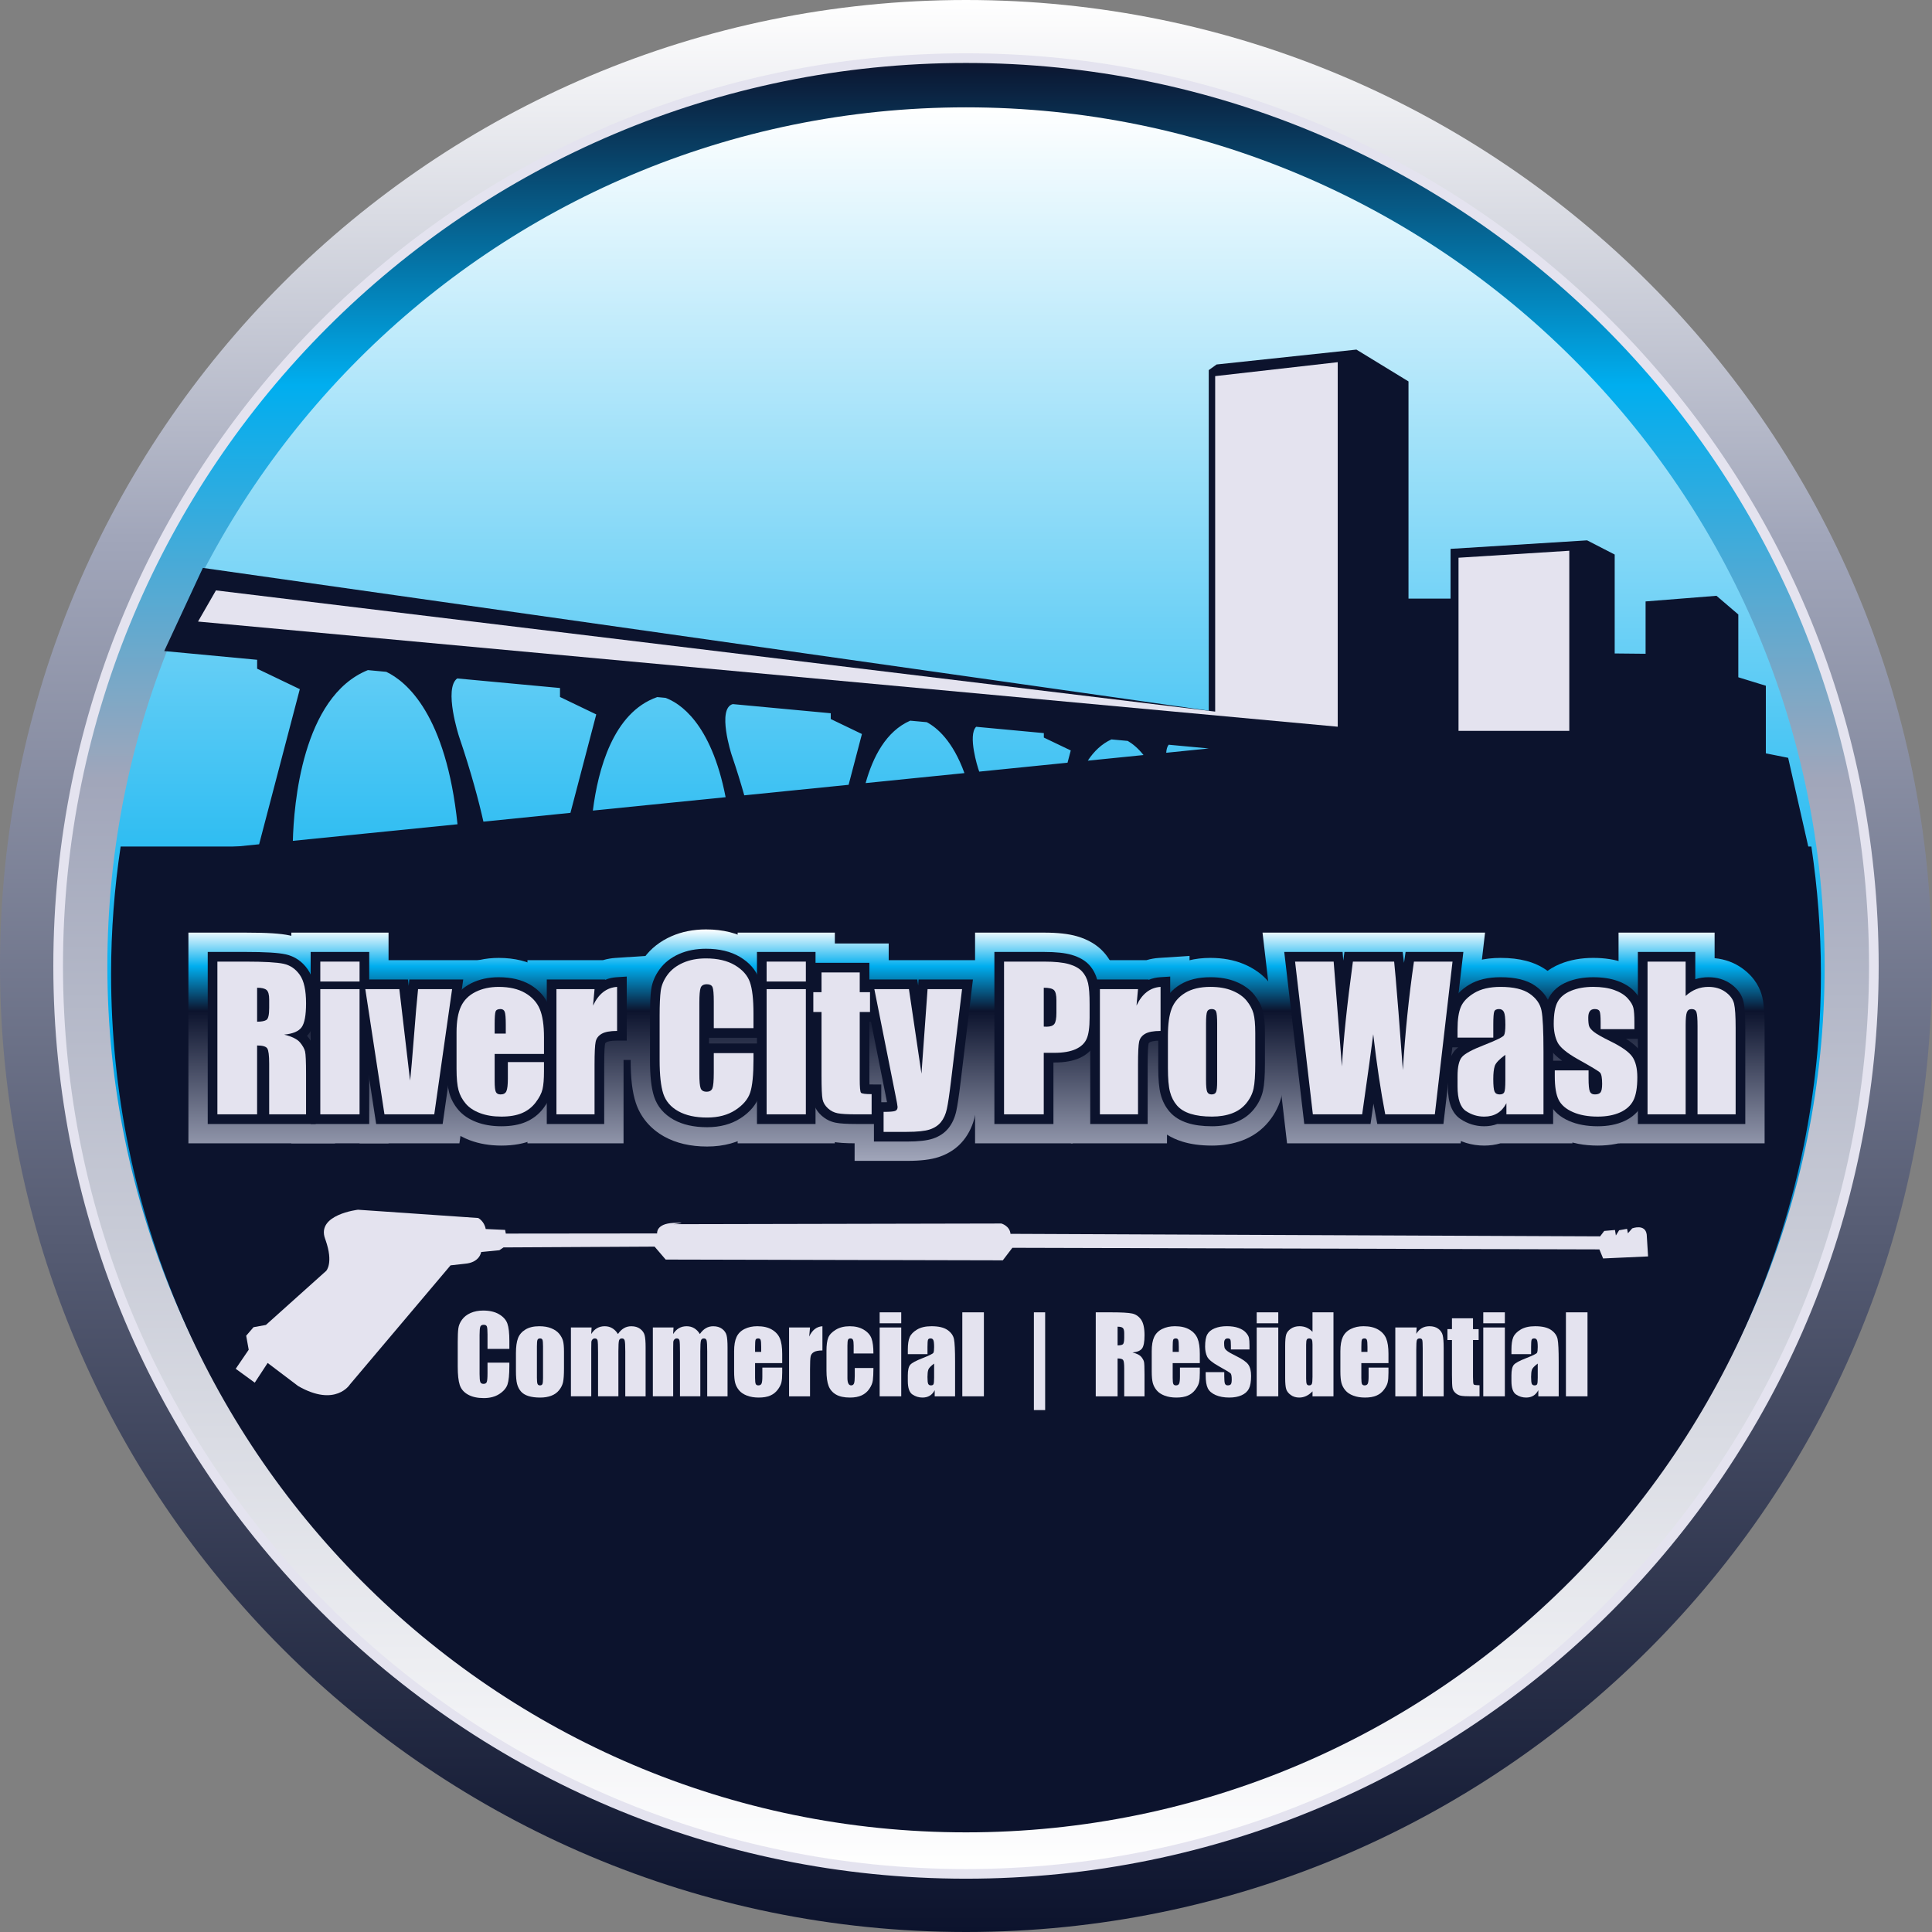 <?xml version="1.0" encoding="utf-8"?>
<!-- Generator: Adobe Illustrator 16.0.0, SVG Export Plug-In . SVG Version: 6.00 Build 0)  -->
<!DOCTYPE svg PUBLIC "-//W3C//DTD SVG 1.1//EN" "http://www.w3.org/Graphics/SVG/1.1/DTD/svg11.dtd">
<svg version="1.1" xmlns="http://www.w3.org/2000/svg" xmlns:xlink="http://www.w3.org/1999/xlink" x="0px" y="0px" width="200px"
	 height="200px" viewBox="0 0 200 200" enable-background="new 0 0 200 200" xml:space="preserve">
<rect x="0" y="0" width="200" height="200" fill="#808080" stroke="none"/>
<g id="background" display="none">
	<rect display="inline" fill="#0C132D" width="200" height="200"/>
</g>
<g id="Layer_1">
	<g>
		<linearGradient id="SVGID_1_" gradientUnits="userSpaceOnUse" x1="99.999" y1="0" x2="99.999" y2="200">
			<stop  offset="0" style="stop-color:#FFFFFF"/>
			<stop  offset="0.278" style="stop-color:#A1A6BA"/>
			<stop  offset="1" style="stop-color:#0C132D"/>
		</linearGradient>
		<path fill="url(#SVGID_1_)" d="M100,0C44.768,0,0,44.77,0,100c0,55.23,44.768,100,100,100c55.232,0,100-44.77,100-100
			C200,44.77,155.232,0,100,0z"/>
		<linearGradient id="SVGID_2_" gradientUnits="userSpaceOnUse" x1="100.001" y1="193.982" x2="100.001" y2="6.018">
			<stop  offset="0" style="stop-color:#FFFFFF"/>
			<stop  offset="0.602" style="stop-color:#A1A6BA"/>
			<stop  offset="0.82" style="stop-color:#00AEEF"/>
			<stop  offset="1" style="stop-color:#0C132D"/>
		</linearGradient>
		<path fill="url(#SVGID_2_)" stroke="#E4E3EF" stroke-miterlimit="10" d="M193.98,100c0,51.908-42.068,93.982-93.98,93.982
			c-51.911,0-93.98-42.074-93.98-93.982c0-51.909,42.07-93.982,93.98-93.982C151.912,6.018,193.98,48.091,193.98,100z"/>
		<linearGradient id="SVGID_3_" gradientUnits="userSpaceOnUse" x1="100" y1="11.112" x2="100" y2="188.888">
			<stop  offset="0" style="stop-color:#FFFFFF"/>
			<stop  offset="0.528" style="stop-color:#00AEEF"/>
			<stop  offset="1" style="stop-color:#262262"/>
		</linearGradient>
		<path fill="url(#SVGID_3_)" d="M188.887,100c0,49.088-39.805,88.887-88.887,88.887c-49.091,0-88.886-39.799-88.886-88.887
			c0-49.093,39.795-88.888,88.886-88.888C149.082,11.112,188.887,50.907,188.887,100z"/>
		<path fill="#262262" d="M90.805,60.281"/>
		<path fill="#0C132D" d="M12.488,87.632c-0.643,4.296-0.988,8.688-0.988,13.165c0,49.09,39.625,88.888,88.5,88.888
			c48.87,0,88.5-39.798,88.5-88.888c0-4.477-0.349-8.869-0.987-13.165H12.488z"/>
		<g>
			<g>
				<linearGradient id="SVGID_4_" gradientUnits="userSpaceOnUse" x1="101.088" y1="96.213" x2="101.088" y2="120.172">
					<stop  offset="0" style="stop-color:#FFFFFF"/>
					<stop  offset="0.159" style="stop-color:#00AEEF"/>
					<stop  offset="0.352" style="stop-color:#0C132D"/>
					<stop  offset="1" style="stop-color:#A1A6BA"/>
				</linearGradient>
				<path fill="url(#SVGID_4_)" d="M19.504,118.355V96.545h5.91c2.237,0,3.649,0.09,4.58,0.293c1.421,0.311,2.628,1.124,3.493,2.352
					c0.805,1.146,1.196,2.673,1.196,4.671c0,1.409-0.166,2.482-0.526,3.341c0.15,0.309,0.263,0.621,0.34,0.94
					c0.118,0.489,0.186,1.144,0.186,3.043v7.17H19.504z"/>
				<linearGradient id="SVGID_5_" gradientUnits="userSpaceOnUse" x1="101.088" y1="96.213" x2="101.088" y2="120.172">
					<stop  offset="0" style="stop-color:#FFFFFF"/>
					<stop  offset="0.159" style="stop-color:#00AEEF"/>
					<stop  offset="0.352" style="stop-color:#0C132D"/>
					<stop  offset="1" style="stop-color:#A1A6BA"/>
				</linearGradient>
				<rect x="30.159" y="96.545" fill="url(#SVGID_5_)" width="10.063" height="21.811"/>
				<linearGradient id="SVGID_6_" gradientUnits="userSpaceOnUse" x1="101.088" y1="96.213" x2="101.088" y2="120.172">
					<stop  offset="0" style="stop-color:#FFFFFF"/>
					<stop  offset="0.159" style="stop-color:#00AEEF"/>
					<stop  offset="0.352" style="stop-color:#0C132D"/>
					<stop  offset="1" style="stop-color:#A1A6BA"/>
				</linearGradient>
				<polygon fill="url(#SVGID_6_)" points="37.223,118.355 34.323,99.396 50.259,99.396 47.559,118.355 				"/>
				<linearGradient id="SVGID_7_" gradientUnits="userSpaceOnUse" x1="101.088" y1="96.213" x2="101.088" y2="120.172">
					<stop  offset="0" style="stop-color:#FFFFFF"/>
					<stop  offset="0.159" style="stop-color:#00AEEF"/>
					<stop  offset="0.352" style="stop-color:#0C132D"/>
					<stop  offset="1" style="stop-color:#A1A6BA"/>
				</linearGradient>
				<path fill="url(#SVGID_7_)" d="M51.899,118.59c-1.194,0-2.294-0.187-3.269-0.556c-1.117-0.422-2.032-1.048-2.719-1.86
					c-0.639-0.756-1.09-1.609-1.342-2.539c-0.211-0.779-0.31-1.729-0.31-2.986v-3.779c0-1.593,0.243-2.886,0.742-3.952
					c0.589-1.26,1.585-2.268,2.879-2.916c1.112-0.557,2.373-0.839,3.745-0.839c1.64,0,3.07,0.35,4.251,1.039
					c1.292,0.754,2.224,1.798,2.77,3.103c0.409,0.979,0.626,2.174,0.662,3.642h0.005v5.16h-0.041c-0.037,0.504-0.1,0.942-0.19,1.326
					c-0.198,0.843-0.615,1.687-1.24,2.509c-0.687,0.903-1.568,1.59-2.618,2.04C54.268,118.391,53.181,118.59,51.899,118.59z"/>
				<linearGradient id="SVGID_8_" gradientUnits="userSpaceOnUse" x1="101.088" y1="96.213" x2="101.088" y2="120.172">
					<stop  offset="0" style="stop-color:#FFFFFF"/>
					<stop  offset="0.159" style="stop-color:#00AEEF"/>
					<stop  offset="0.352" style="stop-color:#0C132D"/>
					<stop  offset="1" style="stop-color:#A1A6BA"/>
				</linearGradient>
				<path fill="url(#SVGID_8_)" d="M54.602,118.355V99.396h7.817c0.475-0.142,0.91-0.204,1.263-0.228l3.199-0.213v10.767H64.55
					c-0.001,0.154-0.002,8.633-0.002,8.633H54.602z"/>
				<linearGradient id="SVGID_9_" gradientUnits="userSpaceOnUse" x1="101.088" y1="96.213" x2="101.088" y2="120.172">
					<stop  offset="0" style="stop-color:#FFFFFF"/>
					<stop  offset="0.159" style="stop-color:#00AEEF"/>
					<stop  offset="0.352" style="stop-color:#0C132D"/>
					<stop  offset="1" style="stop-color:#A1A6BA"/>
				</linearGradient>
				<path fill="url(#SVGID_9_)" d="M73.198,118.688c-1.718,0-3.212-0.349-4.442-1.035c-1.435-0.802-2.451-2.01-2.939-3.493
					c-0.362-1.101-0.531-2.505-0.531-4.419v-4.619c0-1.288,0.047-2.26,0.145-2.972c0.146-1.066,0.568-2.081,1.252-3.013
					c0.7-0.954,1.649-1.699,2.82-2.215c1.066-0.47,2.27-0.709,3.578-0.709c1.752,0,3.276,0.378,4.53,1.123
					c1.404,0.834,2.362,1.955,2.849,3.329c0.371,1.047,0.543,2.401,0.543,4.263v4.706c0,2.01-0.16,3.421-0.504,4.44
					c-0.452,1.337-1.373,2.464-2.738,3.354C76.476,118.265,74.941,118.688,73.198,118.688z"/>
				<linearGradient id="SVGID_10_" gradientUnits="userSpaceOnUse" x1="101.088" y1="96.213" x2="101.088" y2="120.172">
					<stop  offset="0" style="stop-color:#FFFFFF"/>
					<stop  offset="0.159" style="stop-color:#00AEEF"/>
					<stop  offset="0.352" style="stop-color:#0C132D"/>
					<stop  offset="1" style="stop-color:#A1A6BA"/>
				</linearGradient>
				<rect x="76.36" y="96.545" fill="url(#SVGID_10_)" width="10.063" height="21.811"/>
				<linearGradient id="SVGID_11_" gradientUnits="userSpaceOnUse" x1="101.088" y1="96.213" x2="101.088" y2="120.172">
					<stop  offset="0" style="stop-color:#FFFFFF"/>
					<stop  offset="0.159" style="stop-color:#00AEEF"/>
					<stop  offset="0.352" style="stop-color:#0C132D"/>
					<stop  offset="1" style="stop-color:#A1A6BA"/>
				</linearGradient>
				<path fill="url(#SVGID_11_)" d="M88.637,118.355c-1.135,0-1.906-0.052-2.5-0.168c-0.937-0.184-1.77-0.606-2.475-1.258
					c-0.751-0.693-1.252-1.567-1.45-2.527c-0.088-0.426-0.169-1.092-0.169-3.061v-3.582h-0.85v-8.051h0.85v-2.041h9.955v2.041h1.064
					v8.051h-1.064v2.506h1.23v8.09H88.637z"/>
				<linearGradient id="SVGID_12_" gradientUnits="userSpaceOnUse" x1="101.088" y1="96.213" x2="101.088" y2="120.172">
					<stop  offset="0" style="stop-color:#FFFFFF"/>
					<stop  offset="0.159" style="stop-color:#00AEEF"/>
					<stop  offset="0.352" style="stop-color:#0C132D"/>
					<stop  offset="1" style="stop-color:#A1A6BA"/>
				</linearGradient>
				<path fill="url(#SVGID_12_)" d="M88.469,120.172v-8.07h0.918l-2.532-12.705h16.119l-1.531,12.733
					c-0.195,1.621-0.354,2.68-0.5,3.333c-0.22,0.984-0.617,1.844-1.181,2.552c-0.646,0.813-1.509,1.402-2.565,1.754
					c-0.825,0.275-1.885,0.403-3.336,0.403H88.469z"/>
				<linearGradient id="SVGID_13_" gradientUnits="userSpaceOnUse" x1="101.088" y1="96.213" x2="101.088" y2="120.172">
					<stop  offset="0" style="stop-color:#FFFFFF"/>
					<stop  offset="0.159" style="stop-color:#00AEEF"/>
					<stop  offset="0.352" style="stop-color:#0C132D"/>
					<stop  offset="1" style="stop-color:#A1A6BA"/>
				</linearGradient>
				<path fill="url(#SVGID_13_)" d="M100.939,118.355V96.545h7.141c1.418,0,2.537,0.125,3.423,0.383
					c1.139,0.333,2.058,0.878,2.735,1.621c0.654,0.718,1.1,1.58,1.323,2.562c0.161,0.704,0.235,1.612,0.235,2.858v1.377
					c0,1.476-0.184,2.57-0.579,3.443c-0.515,1.137-1.435,2.025-2.663,2.57c-0.462,0.205-0.961,0.358-1.504,0.463v6.533H100.939z"/>
				<linearGradient id="SVGID_14_" gradientUnits="userSpaceOnUse" x1="101.088" y1="96.213" x2="101.088" y2="120.172">
					<stop  offset="0" style="stop-color:#FFFFFF"/>
					<stop  offset="0.159" style="stop-color:#00AEEF"/>
					<stop  offset="0.352" style="stop-color:#0C132D"/>
					<stop  offset="1" style="stop-color:#A1A6BA"/>
				</linearGradient>
				<path fill="url(#SVGID_14_)" d="M110.861,118.355V99.396h7.817c0.475-0.142,0.91-0.204,1.263-0.228l3.199-0.213v10.767h-2.331
					c-0.002,0.154-0.003,8.633-0.003,8.633H110.861z"/>
				<linearGradient id="SVGID_15_" gradientUnits="userSpaceOnUse" x1="101.088" y1="96.213" x2="101.088" y2="120.172">
					<stop  offset="0" style="stop-color:#FFFFFF"/>
					<stop  offset="0.159" style="stop-color:#00AEEF"/>
					<stop  offset="0.352" style="stop-color:#0C132D"/>
					<stop  offset="1" style="stop-color:#A1A6BA"/>
				</linearGradient>
				<path fill="url(#SVGID_15_)" d="M125.463,118.59c-1.194,0-2.217-0.141-3.125-0.429c-1.14-0.362-2.073-0.957-2.773-1.768
					c-0.636-0.736-1.09-1.614-1.35-2.609c-0.213-0.815-0.313-1.843-0.313-3.233v-3.32c0-1.593,0.193-2.868,0.591-3.9
					c0.497-1.29,1.414-2.369,2.651-3.118c1.149-0.697,2.546-1.05,4.152-1.05c1.278,0,2.433,0.21,3.431,0.625
					c1.092,0.454,1.98,1.093,2.642,1.902c0.607,0.744,1.034,1.548,1.272,2.392c0.207,0.732,0.304,1.644,0.304,2.866v3.174
					c0,1.41-0.077,2.426-0.243,3.195c-0.217,1.008-0.674,1.944-1.357,2.785c-0.727,0.891-1.653,1.55-2.757,1.962
					C127.649,118.413,126.599,118.59,125.463,118.59z"/>
				<linearGradient id="SVGID_16_" gradientUnits="userSpaceOnUse" x1="101.088" y1="96.213" x2="101.088" y2="120.172">
					<stop  offset="0" style="stop-color:#FFFFFF"/>
					<stop  offset="0.159" style="stop-color:#00AEEF"/>
					<stop  offset="0.352" style="stop-color:#0C132D"/>
					<stop  offset="1" style="stop-color:#A1A6BA"/>
				</linearGradient>
				<polygon fill="url(#SVGID_16_)" points="133.236,118.355 130.697,96.545 153.732,96.545 151.207,118.355 				"/>
				<linearGradient id="SVGID_17_" gradientUnits="userSpaceOnUse" x1="101.088" y1="96.213" x2="101.088" y2="120.172">
					<stop  offset="0" style="stop-color:#FFFFFF"/>
					<stop  offset="0.159" style="stop-color:#00AEEF"/>
					<stop  offset="0.352" style="stop-color:#0C132D"/>
					<stop  offset="1" style="stop-color:#A1A6BA"/>
				</linearGradient>
				<path fill="url(#SVGID_17_)" d="M153.646,118.59c-1.295,0-2.497-0.367-3.574-1.092c-1.453-0.978-2.189-2.671-2.189-5.033V111.4
					c0-0.346,0.016-0.674,0.047-0.984h-0.047v-3.869c0-1.424,0.191-2.567,0.586-3.494c0.483-1.136,1.362-2.091,2.611-2.839
					c1.164-0.698,2.597-1.051,4.256-1.051c1.979,0,3.527,0.407,4.731,1.246c1.314,0.917,2.16,2.166,2.449,3.615
					c0.122,0.614,0.263,1.719,0.263,4.829v9.504h-7.455C154.798,118.512,154.236,118.59,153.646,118.59z"/>
				<linearGradient id="SVGID_18_" gradientUnits="userSpaceOnUse" x1="101.088" y1="96.213" x2="101.088" y2="120.172">
					<stop  offset="0" style="stop-color:#FFFFFF"/>
					<stop  offset="0.159" style="stop-color:#00AEEF"/>
					<stop  offset="0.352" style="stop-color:#0C132D"/>
					<stop  offset="1" style="stop-color:#A1A6BA"/>
				</linearGradient>
				<path fill="url(#SVGID_18_)" d="M165.395,118.59c-1.415,0-2.687-0.242-3.777-0.721c-1.371-0.602-2.363-1.502-2.95-2.678
					c-0.481-0.966-0.716-2.196-0.716-3.762v-3.625h0.091c-0.132-0.57-0.198-1.177-0.198-1.814c0-1.569,0.258-2.796,0.789-3.749
					c0.604-1.086,1.601-1.935,2.881-2.457c1.013-0.413,2.161-0.622,3.412-0.622c1.203,0,2.283,0.17,3.212,0.506
					c1.07,0.387,1.944,0.952,2.598,1.68c0.67,0.744,1.102,1.534,1.283,2.348c0.119,0.533,0.175,1.197,0.175,2.09v3.486
					c0.201,0.677,0.303,1.43,0.303,2.256c0,1.549-0.241,2.775-0.736,3.749c-0.581,1.14-1.552,2.043-2.809,2.612
					C167.921,118.354,166.725,118.59,165.395,118.59z"/>
				<linearGradient id="SVGID_19_" gradientUnits="userSpaceOnUse" x1="101.088" y1="96.213" x2="101.088" y2="120.172">
					<stop  offset="0" style="stop-color:#FFFFFF"/>
					<stop  offset="0.159" style="stop-color:#00AEEF"/>
					<stop  offset="0.352" style="stop-color:#0C132D"/>
					<stop  offset="1" style="stop-color:#A1A6BA"/>
				</linearGradient>
				<path fill="url(#SVGID_19_)" d="M167.551,118.355V96.545h9.945v2.646c1.075,0.1,2.043,0.458,2.886,1.068
					c1.352,0.98,1.86,2.152,2.05,2.962c0.166,0.709,0.24,1.695,0.24,3.198v11.936H167.551z"/>
			</g>
			<g>
				<path fill="#0C132D" d="M21.504,116.355V98.545h3.91c2.031,0,3.39,0.081,4.154,0.248c0.936,0.205,1.705,0.726,2.284,1.549
					c0.56,0.796,0.832,1.948,0.832,3.52c0,1.479-0.206,2.454-0.648,3.066c-0.076,0.104-0.161,0.203-0.253,0.294
					c0.016,0.019,0.032,0.036,0.047,0.055c0.382,0.463,0.619,0.899,0.724,1.336c0.064,0.267,0.13,0.782,0.13,2.573v5.17H21.504z"/>
				<rect x="32.159" y="98.545" fill="#0C132D" width="6.063" height="17.811"/>
				<polygon fill="#0C132D" points="38.94,116.355 36.652,101.396 42.23,101.396 42.308,102.059 42.375,101.396 47.954,101.396 
					45.823,116.355 				"/>
				<path fill="#0C132D" d="M51.899,116.59c-0.952,0-1.813-0.144-2.561-0.426c-0.796-0.301-1.435-0.732-1.899-1.281
					c-0.448-0.53-0.764-1.126-0.939-1.771c-0.161-0.597-0.24-1.402-0.24-2.464v-3.779c0-1.293,0.181-2.309,0.553-3.104
					c0.402-0.86,1.063-1.524,1.962-1.975c0.832-0.417,1.791-0.628,2.85-0.628c1.281,0,2.372,0.258,3.243,0.767
					c0.908,0.529,1.558,1.252,1.932,2.147c0.345,0.825,0.512,1.908,0.512,3.311v3.516c0,0.885-0.058,1.563-0.178,2.073
					c-0.133,0.566-0.431,1.156-0.885,1.755c-0.476,0.625-1.085,1.1-1.813,1.412C53.744,116.439,52.89,116.59,51.899,116.59z"/>
				<path fill="#0C132D" d="M56.602,116.355v-14.959h6.041l-0.003,0.042c0.414-0.175,0.819-0.25,1.175-0.274l1.066-0.07v6.629h-1
					c-0.757,0-1.027,0.122-1.092,0.159c-0.128,0.073-0.14,0.126-0.149,0.168c-0.028,0.125-0.093,0.588-0.093,2.188v6.117H56.602z"/>
				<path fill="#0C132D" d="M73.198,116.688c-1.372,0-2.539-0.263-3.466-0.781c-1.003-0.561-1.681-1.358-2.015-2.372
					c-0.29-0.881-0.431-2.122-0.431-3.794v-4.619c0-1.196,0.042-2.079,0.126-2.699c0.101-0.733,0.398-1.441,0.883-2.102
					c0.491-0.668,1.168-1.196,2.014-1.568c0.811-0.358,1.744-0.539,2.771-0.539c1.388,0,2.568,0.283,3.509,0.842
					c0.991,0.589,1.658,1.355,1.985,2.277c0.288,0.815,0.428,1.991,0.428,3.596v2.502h-5.605v0.588h5.605v1.616
					c0,1.762-0.13,3.005-0.399,3.801c-0.304,0.9-0.955,1.68-1.935,2.318C75.715,116.373,74.547,116.688,73.198,116.688z"/>
				<rect x="78.36" y="98.545" fill="#0C132D" width="6.063" height="17.811"/>
				<path fill="#0C132D" d="M88.637,116.355c-0.974,0-1.666-0.043-2.116-0.131c-0.568-0.111-1.073-0.368-1.502-0.765
					c-0.448-0.414-0.734-0.905-0.848-1.461c-0.06-0.289-0.128-0.853-0.128-2.657v-5.582h-0.85v-4.051h0.85v-2.041h5.955v2.041h1.064
					v4.051h-1.064v5.934c0,0.237,0.003,0.424,0.009,0.57c0.065,0.001,1.222,0.002,1.222,0.002v4.09H88.637z"/>
				<path fill="#0C132D" d="M90.469,118.172v-4.07h1c0.138,0,0.255-0.002,0.355-0.005c-0.032-0.165-2.531-12.7-2.531-12.7h5.663
					l0.091,0.615l0.044-0.615h5.627l-1.262,10.494c-0.184,1.532-0.336,2.559-0.465,3.136c-0.153,0.688-0.421,1.273-0.794,1.743
					c-0.401,0.504-0.95,0.875-1.632,1.102c-0.606,0.202-1.491,0.301-2.704,0.301H90.469z"/>
				<path fill="#0C132D" d="M102.939,116.355V98.545h5.141c1.226,0,2.162,0.099,2.863,0.304c0.779,0.228,1.391,0.58,1.817,1.048
					c0.419,0.459,0.705,1.018,0.851,1.658c0.125,0.547,0.186,1.336,0.186,2.414v1.377c0,1.165-0.131,2.022-0.401,2.619
					c-0.313,0.691-0.869,1.219-1.652,1.566c-0.692,0.308-1.539,0.457-2.589,0.457h-0.104v6.367H102.939z"/>
				<path fill="#0C132D" d="M112.861,116.355v-14.959h6.041l-0.004,0.042c0.415-0.174,0.819-0.25,1.176-0.274l1.066-0.07v6.629h-1
					c-0.757,0-1.027,0.122-1.093,0.159c-0.127,0.073-0.139,0.126-0.148,0.168c-0.027,0.125-0.093,0.588-0.093,2.188v6.117H112.861z"
					/>
				<path fill="#0C132D" d="M125.463,116.59c-0.973,0-1.82-0.112-2.52-0.335c-0.782-0.249-1.41-0.642-1.865-1.169
					c-0.435-0.502-0.747-1.11-0.929-1.807c-0.166-0.638-0.247-1.53-0.247-2.729v-3.32c0-1.342,0.149-2.383,0.457-3.182
					c0.342-0.886,0.954-1.602,1.821-2.127c0.832-0.504,1.881-0.76,3.116-0.76c1.014,0,1.91,0.159,2.664,0.472
					c0.784,0.326,1.41,0.771,1.86,1.321c0.431,0.529,0.732,1.09,0.896,1.67c0.154,0.543,0.229,1.303,0.229,2.322v3.174
					c0,1.248-0.064,2.155-0.198,2.774c-0.15,0.696-0.471,1.351-0.954,1.943c-0.497,0.61-1.139,1.064-1.905,1.351
					C127.176,116.455,126.359,116.59,125.463,116.59z"/>
				<path fill="#0C132D" d="M142.576,116.355l-0.156-0.811c-0.082-0.422-0.162-0.855-0.241-1.299
					c-0.057,0.402-0.301,2.109-0.301,2.109h-6.861l-2.073-17.811h6.042l0.07,0.902c0.002-0.012,0.122-0.902,0.122-0.902h6.028
					c0,0,0.125,1.026,0.136,1.132c0.013-0.092,0.164-1.132,0.164-1.132h5.981l-2.063,17.811H142.576z"/>
				<path fill="#0C132D" d="M153.646,116.59c-0.89,0-1.717-0.253-2.458-0.751c-0.879-0.592-1.306-1.695-1.306-3.374V111.4
					c0-1.247,0.224-2.086,0.704-2.639c0.102-0.116,0.225-0.231,0.372-0.346h-1.076v-1.869c0-1.149,0.14-2.036,0.427-2.711
					c0.314-0.739,0.919-1.381,1.798-1.907c0.85-0.509,1.937-0.767,3.229-0.767c1.557,0,2.731,0.29,3.589,0.888
					c0.894,0.622,1.441,1.417,1.63,2.363c0.151,0.758,0.225,2.21,0.225,4.438v7.504h-5.781
					C154.588,116.511,154.136,116.59,153.646,116.59z"/>
				<path fill="#0C132D" d="M165.395,116.59c-1.137,0-2.138-0.186-2.975-0.553c-0.931-0.408-1.591-0.993-1.963-1.739
					c-0.341-0.682-0.506-1.62-0.506-2.868v-1.625h1.761c-0.698-0.504-1.148-0.99-1.39-1.493c-0.317-0.663-0.479-1.444-0.479-2.321
					c0-1.22,0.176-2.128,0.536-2.776c0.387-0.693,1.021-1.225,1.889-1.577c0.772-0.315,1.666-0.475,2.657-0.475
					c0.971,0,1.822,0.13,2.532,0.387c0.757,0.273,1.358,0.656,1.79,1.136c0.443,0.493,0.711,0.966,0.818,1.446
					c0.086,0.382,0.127,0.923,0.127,1.654v1.752h-1.867c0.663,0.415,1.14,0.826,1.442,1.246c0.49,0.678,0.728,1.575,0.728,2.744
					c0,1.226-0.17,2.155-0.519,2.842c-0.378,0.741-1,1.312-1.852,1.697C167.357,116.414,166.438,116.59,165.395,116.59z"/>
				<path fill="#0C132D" d="M169.551,116.355V98.545h5.945v2.826c0.431-0.139,0.889-0.209,1.363-0.209
					c0.901,0,1.692,0.241,2.35,0.718c0.684,0.496,1.112,1.101,1.275,1.798c0.128,0.546,0.188,1.418,0.188,2.742v9.936H169.551z"/>
			</g>
			<g>
				<path fill="#E4E3EF" d="M22.504,99.545h2.91c1.94,0,3.253,0.075,3.94,0.225c0.687,0.15,1.247,0.532,1.68,1.147
					c0.433,0.615,0.649,1.597,0.649,2.944c0,1.23-0.153,2.058-0.459,2.48c-0.306,0.423-0.908,0.677-1.807,0.762
					c0.813,0.202,1.36,0.472,1.641,0.811c0.28,0.339,0.454,0.649,0.522,0.933s0.103,1.063,0.103,2.339v4.17h-3.818v-5.254
					c0-0.847-0.067-1.37-0.2-1.572c-0.134-0.202-0.483-0.303-1.05-0.303v7.129h-4.111V99.545z M26.616,102.25v3.516
					c0.462,0,0.786-0.063,0.972-0.19s0.278-0.539,0.278-1.235v-0.869c0-0.501-0.09-0.83-0.269-0.986
					C27.418,102.328,27.091,102.25,26.616,102.25z"/>
				<path fill="#E4E3EF" d="M37.221,99.545v2.061h-4.063v-2.061H37.221z M37.221,102.396v12.959h-4.063v-12.959H37.221z"/>
				<path fill="#E4E3EF" d="M46.801,102.396l-1.846,12.959h-5.156l-1.982-12.959h3.523l1.11,9.463
					c0.087-0.696,0.235-2.392,0.445-5.086c0.112-1.505,0.239-2.963,0.383-4.377H46.801z"/>
				<path fill="#E4E3EF" d="M56.313,109.105h-5.107v2.803c0,0.586,0.042,0.964,0.127,1.133c0.084,0.169,0.247,0.254,0.488,0.254
					c0.299,0,0.5-0.112,0.601-0.337c0.101-0.225,0.151-0.659,0.151-1.304v-1.709h3.74v0.957c0,0.801-0.051,1.416-0.151,1.846
					c-0.101,0.43-0.337,0.889-0.708,1.377s-0.842,0.854-1.411,1.099c-0.57,0.244-1.284,0.366-2.144,0.366
					c-0.833,0-1.569-0.12-2.207-0.361c-0.638-0.241-1.134-0.571-1.489-0.991s-0.601-0.882-0.737-1.387s-0.205-1.238-0.205-2.202
					v-3.779c0-1.133,0.153-2.026,0.459-2.681s0.807-1.155,1.504-1.504c0.696-0.349,1.497-0.522,2.402-0.522
					c1.106,0,2.02,0.21,2.739,0.63c0.719,0.42,1.224,0.977,1.514,1.67c0.29,0.693,0.435,1.668,0.435,2.925V109.105z M52.358,106.996
					v-0.947c0-0.671-0.036-1.104-0.107-1.299c-0.072-0.195-0.218-0.293-0.439-0.293c-0.273,0-0.443,0.083-0.508,0.249
					c-0.065,0.166-0.098,0.613-0.098,1.343v0.947H52.358z"/>
				<path fill="#E4E3EF" d="M61.547,102.396l-0.156,1.704c0.573-1.221,1.403-1.866,2.49-1.938v4.561
					c-0.723,0-1.253,0.098-1.592,0.293c-0.339,0.195-0.547,0.467-0.625,0.815s-0.117,1.15-0.117,2.407v5.117h-3.945v-12.959H61.547z
					"/>
				<path fill="#E4E3EF" d="M78.002,106.43h-4.111v-2.748c0-0.799-0.044-1.298-0.132-1.496c-0.088-0.197-0.282-0.297-0.581-0.297
					c-0.339,0-0.554,0.12-0.645,0.361c-0.091,0.241-0.137,0.762-0.137,1.563v7.344c0,0.769,0.045,1.27,0.137,1.504
					c0.091,0.234,0.296,0.352,0.615,0.352c0.306,0,0.506-0.117,0.601-0.353c0.094-0.234,0.142-0.786,0.142-1.654v-1.987h4.111v0.616
					c0,1.637-0.116,2.797-0.347,3.481c-0.231,0.685-0.742,1.284-1.533,1.8c-0.791,0.515-1.766,0.772-2.925,0.772
					c-1.205,0-2.197-0.218-2.979-0.654s-1.299-1.04-1.553-1.812s-0.381-1.932-0.381-3.481v-4.619c0-1.14,0.039-1.994,0.117-2.563
					s0.311-1.118,0.698-1.646s0.924-0.942,1.611-1.245c0.687-0.303,1.476-0.454,2.368-0.454c1.211,0,2.21,0.234,2.998,0.702
					c0.788,0.468,1.305,1.052,1.553,1.751c0.247,0.698,0.371,1.786,0.371,3.262V106.43z"/>
				<path fill="#E4E3EF" d="M83.422,99.545v2.061H79.36v-2.061H83.422z M83.422,102.396v12.959H79.36v-12.959H83.422z"/>
				<path fill="#E4E3EF" d="M88.999,100.668v2.041h1.064v2.051h-1.064v6.934c0,0.853,0.044,1.328,0.132,1.426
					s0.454,0.146,1.099,0.146v2.09h-1.592c-0.898,0-1.54-0.037-1.924-0.112s-0.723-0.247-1.016-0.518s-0.475-0.579-0.547-0.928
					s-0.107-1.167-0.107-2.456v-6.582h-0.85v-2.051h0.85v-2.041H88.999z"/>
				<path fill="#E4E3EF" d="M99.592,102.396l-1.127,9.375c-0.178,1.484-0.328,2.497-0.448,3.037s-0.321,0.986-0.601,1.338
					s-0.668,0.61-1.167,0.776s-1.294,0.249-2.388,0.249h-2.392v-2.07c0.613,0,1.007-0.031,1.184-0.093s0.264-0.2,0.264-0.415
					c0-0.104-0.082-0.557-0.245-1.357l-2.16-10.84h3.582l1.296,8.75l0.632-8.75H99.592z"/>
				<path fill="#E4E3EF" d="M103.939,99.545h4.141c1.119,0,1.98,0.088,2.584,0.264c0.602,0.176,1.055,0.43,1.357,0.762
					s0.508,0.734,0.615,1.206s0.16,1.203,0.16,2.192v1.377c0,1.009-0.104,1.745-0.313,2.207s-0.59,0.817-1.146,1.064
					s-1.285,0.371-2.184,0.371h-1.104v6.367h-4.111V99.545z M108.051,102.25v4.023c0.117,0.007,0.219,0.01,0.303,0.01
					c0.379,0,0.641-0.093,0.787-0.278s0.219-0.571,0.219-1.157v-1.299c0-0.54-0.084-0.892-0.254-1.055
					C108.938,102.331,108.586,102.25,108.051,102.25z"/>
				<path fill="#E4E3EF" d="M117.807,102.396l-0.156,1.704c0.573-1.221,1.403-1.866,2.49-1.938v4.561
					c-0.723,0-1.253,0.098-1.592,0.293s-0.547,0.467-0.625,0.815s-0.117,1.15-0.117,2.407v5.117h-3.945v-12.959H117.807z"/>
				<path fill="#E4E3EF" d="M129.945,106.947v3.174c0,1.165-0.059,2.02-0.176,2.563s-0.368,1.052-0.752,1.523
					c-0.385,0.472-0.878,0.82-1.479,1.045c-0.603,0.225-1.294,0.337-2.075,0.337c-0.872,0-1.611-0.096-2.217-0.288
					s-1.076-0.481-1.411-0.869s-0.574-0.856-0.718-1.406s-0.215-1.375-0.215-2.476v-3.32c0-1.204,0.13-2.146,0.391-2.822
					s0.729-1.221,1.406-1.631s1.543-0.615,2.598-0.615c0.886,0,1.646,0.132,2.28,0.396s1.124,0.607,1.47,1.03
					c0.345,0.423,0.581,0.859,0.708,1.309S129.945,106.029,129.945,106.947z M126,105.971c0-0.664-0.036-1.082-0.107-1.255
					s-0.225-0.259-0.459-0.259s-0.391,0.086-0.469,0.259s-0.117,0.591-0.117,1.255v5.85c0,0.612,0.039,1.011,0.117,1.196
					s0.231,0.278,0.459,0.278c0.234,0,0.389-0.085,0.464-0.254s0.112-0.534,0.112-1.094V105.971z"/>
				<path fill="#E4E3EF" d="M150.365,99.545l-1.831,15.811h-5.133c-0.47-2.429-0.885-5.192-1.244-8.291
					c-0.164,1.328-0.546,4.092-1.146,8.291h-5.104l-1.841-15.811h3.994l0.435,5.517l0.42,5.333c0.151-2.76,0.53-6.376,1.137-10.85
					h4.27c0.057,0.462,0.206,2.2,0.448,5.215l0.454,6.016c0.233-3.827,0.616-7.57,1.147-11.23H150.365z"/>
				<path fill="#E4E3EF" d="M154.584,107.416h-3.701v-0.869c0-1.003,0.115-1.775,0.347-2.319s0.695-1.023,1.392-1.44
					s1.602-0.625,2.715-0.625c1.334,0,2.34,0.236,3.018,0.708c0.677,0.472,1.084,1.052,1.221,1.738s0.205,2.102,0.205,4.243v6.504
					h-3.838v-1.154c-0.241,0.463-0.552,0.81-0.933,1.041s-0.835,0.348-1.362,0.348c-0.69,0-1.323-0.193-1.899-0.581
					s-0.864-1.235-0.864-2.544V111.4c0-0.97,0.153-1.631,0.459-1.982s1.064-0.762,2.275-1.23c1.296-0.508,1.989-0.85,2.08-1.025
					s0.137-0.534,0.137-1.074c0-0.677-0.051-1.118-0.151-1.323s-0.269-0.308-0.503-0.308c-0.267,0-0.433,0.086-0.498,0.259
					s-0.098,0.62-0.098,1.343V107.416z M155.834,109.193c-0.632,0.462-0.998,0.85-1.099,1.162s-0.151,0.762-0.151,1.348
					c0,0.671,0.044,1.104,0.132,1.299s0.262,0.293,0.522,0.293c0.247,0,0.408-0.076,0.483-0.229s0.112-0.555,0.112-1.206V109.193z"
					/>
				<path fill="#E4E3EF" d="M169.193,106.537h-3.496v-0.703c0-0.599-0.034-0.979-0.103-1.138s-0.239-0.239-0.513-0.239
					c-0.222,0-0.388,0.073-0.498,0.22s-0.166,0.366-0.166,0.659c0,0.397,0.027,0.688,0.083,0.874s0.222,0.389,0.498,0.61
					s0.845,0.544,1.704,0.967c1.146,0.56,1.897,1.087,2.256,1.582c0.357,0.495,0.537,1.214,0.537,2.158
					c0,1.055-0.137,1.851-0.41,2.388s-0.731,0.95-1.372,1.24c-0.642,0.29-1.414,0.435-2.319,0.435c-1.003,0-1.86-0.156-2.573-0.469
					s-1.203-0.735-1.47-1.27s-0.4-1.341-0.4-2.422v-0.625h3.496v0.82c0,0.696,0.044,1.149,0.132,1.357s0.262,0.313,0.522,0.313
					c0.28,0,0.476-0.07,0.586-0.21s0.166-0.435,0.166-0.884c0-0.618-0.071-1.006-0.215-1.162c-0.149-0.156-0.915-0.618-2.295-1.387
					c-1.159-0.651-1.865-1.242-2.119-1.772s-0.381-1.16-0.381-1.89c0-1.035,0.137-1.799,0.41-2.29s0.737-0.871,1.392-1.138
					s1.414-0.4,2.28-0.4c0.859,0,1.59,0.109,2.192,0.327c0.602,0.218,1.064,0.506,1.387,0.864s0.518,0.69,0.586,0.996
					s0.103,0.784,0.103,1.436V106.537z"/>
				<path fill="#E4E3EF" d="M174.496,99.545v3.557c0.339-0.313,0.705-0.548,1.099-0.704c0.394-0.157,0.815-0.235,1.265-0.235
					c0.689,0,1.277,0.176,1.763,0.527c0.484,0.352,0.781,0.757,0.889,1.216s0.161,1.297,0.161,2.515v8.936h-3.945v-9.121
					c0-0.755-0.037-1.24-0.112-1.455s-0.242-0.322-0.503-0.322c-0.241,0-0.403,0.11-0.488,0.332s-0.127,0.661-0.127,1.318v9.248
					h-3.945V99.545H174.496z"/>
			</g>
		</g>
		<path fill="#E4E3EF" d="M27.707,141.093l-1.334,2.04l-1.971-1.437l1.344-1.972l-0.261-1.452l0.761-0.882l1.28-0.233l6.238-5.595
			c0,0,0.781-0.794-0.061-3.189c-0.014-0.052-0.03-0.093-0.049-0.14c-0.921-2.503,3.404-3.003,3.404-3.003l12.445,0.856
			c0,0,0.627,0.316,0.777,1.141l2.012,0.092l0.068,0.381l15.666-0.016c0,0-0.148-1.004,1.689-1.089
			c1.833-0.089,0.023,0.133,0.023,0.133l33.92-0.071c0,0,0.868,0.232,0.948,1.069l61.036,0.261l0.428-0.56l1.112-0.099l0.093,0.569
			l0.335-0.542l0.823-0.146l0.087,0.46l0.446-0.509c0,0,1.348-0.51,1.501,0.638l0.141,2.266l-4.654,0.211l-0.385-0.938l-60.77-0.165
			l-0.989,1.297l-34.898-0.08l-1.149-1.339l-15.641,0.083l-0.425,0.289l-1.89,0.187c0,0-0.124,1.094-1.702,1.216l-1.466,0.164
			l-10.406,12.317c0,0-1.481,2.405-5.363,0.181L27.707,141.093z"/>
		<g>
			<path fill="#E4E3EF" d="M52.728,139.638h-2.261v-1.512c0-0.439-0.024-0.713-0.073-0.822s-0.155-0.163-0.319-0.163
				c-0.186,0-0.304,0.065-0.354,0.198s-0.075,0.419-0.075,0.859v4.039c0,0.423,0.025,0.698,0.075,0.827s0.163,0.193,0.338,0.193
				c0.168,0,0.278-0.064,0.33-0.193c0.052-0.13,0.078-0.433,0.078-0.91v-1.094h2.261v0.34c0,0.899-0.063,1.538-0.191,1.914
				c-0.127,0.377-0.408,0.707-0.843,0.99s-0.971,0.425-1.608,0.425c-0.663,0-1.208-0.12-1.638-0.36
				c-0.43-0.239-0.714-0.571-0.854-0.996c-0.14-0.424-0.209-1.063-0.209-1.914v-2.541c0-0.627,0.021-1.097,0.064-1.41
				s0.171-0.615,0.384-0.904c0.213-0.291,0.509-0.519,0.886-0.686c0.378-0.166,0.812-0.25,1.303-0.25
				c0.666,0,1.216,0.129,1.649,0.387s0.718,0.578,0.854,0.963c0.136,0.385,0.204,0.982,0.204,1.794V139.638z"/>
			<path fill="#E4E3EF" d="M58.384,139.922v1.746c0,0.641-0.032,1.111-0.097,1.41s-0.202,0.578-0.414,0.838
				s-0.482,0.451-0.814,0.574c-0.331,0.124-0.711,0.186-1.141,0.186c-0.48,0-0.886-0.053-1.219-0.158s-0.592-0.266-0.776-0.479
				c-0.184-0.213-0.316-0.471-0.395-0.773s-0.118-0.756-0.118-1.361v-1.826c0-0.662,0.072-1.18,0.215-1.553
				c0.143-0.372,0.401-0.671,0.773-0.896s0.849-0.338,1.429-0.338c0.487,0,0.905,0.072,1.254,0.217
				c0.349,0.146,0.619,0.334,0.809,0.566c0.19,0.233,0.319,0.473,0.389,0.721C58.349,139.041,58.384,139.418,58.384,139.922z
				 M56.214,139.385c0-0.365-0.02-0.595-0.059-0.689s-0.124-0.143-0.252-0.143s-0.215,0.048-0.258,0.143s-0.064,0.324-0.064,0.689
				v3.218c0,0.337,0.021,0.556,0.064,0.658c0.043,0.102,0.127,0.153,0.252,0.153c0.129,0,0.214-0.047,0.255-0.141
				c0.042-0.093,0.062-0.293,0.062-0.602V139.385z"/>
			<path fill="#E4E3EF" d="M61.241,137.42l-0.038,0.678c0.168-0.27,0.369-0.471,0.602-0.605s0.498-0.201,0.795-0.201
				c0.58,0,1.037,0.269,1.37,0.807c0.183-0.27,0.388-0.471,0.618-0.605c0.229-0.135,0.483-0.201,0.763-0.201
				c0.369,0,0.674,0.089,0.916,0.268c0.242,0.18,0.396,0.398,0.465,0.658c0.068,0.26,0.102,0.682,0.102,1.266v5.064h-2.105V139.9
				c0-0.608-0.021-0.985-0.062-1.13c-0.041-0.146-0.137-0.218-0.287-0.218c-0.154,0-0.253,0.071-0.298,0.215
				c-0.044,0.144-0.067,0.521-0.067,1.133v4.646h-2.105v-4.527c0-0.699-0.017-1.117-0.051-1.258
				c-0.034-0.139-0.128-0.209-0.282-0.209c-0.097,0-0.179,0.037-0.247,0.11s-0.105,0.163-0.113,0.269s-0.011,0.33-0.011,0.674v4.941
				h-2.105v-7.127H61.241z"/>
			<path fill="#E4E3EF" d="M69.722,137.42l-0.038,0.678c0.168-0.27,0.369-0.471,0.602-0.605s0.498-0.201,0.795-0.201
				c0.58,0,1.037,0.269,1.37,0.807c0.183-0.27,0.388-0.471,0.618-0.605c0.229-0.135,0.483-0.201,0.763-0.201
				c0.369,0,0.674,0.089,0.916,0.268c0.242,0.18,0.396,0.398,0.465,0.658c0.068,0.26,0.102,0.682,0.102,1.266v5.064h-2.105V139.9
				c0-0.608-0.021-0.985-0.062-1.13c-0.041-0.146-0.137-0.218-0.287-0.218c-0.154,0-0.253,0.071-0.298,0.215
				c-0.044,0.144-0.067,0.521-0.067,1.133v4.646h-2.105v-4.527c0-0.699-0.017-1.117-0.051-1.258
				c-0.034-0.139-0.128-0.209-0.282-0.209c-0.097,0-0.179,0.037-0.247,0.11s-0.105,0.163-0.113,0.269s-0.011,0.33-0.011,0.674v4.941
				h-2.105v-7.127H69.722z"/>
			<path fill="#E4E3EF" d="M80.974,141.109h-2.809v1.541c0,0.322,0.023,0.53,0.07,0.623c0.046,0.094,0.136,0.141,0.269,0.141
				c0.165,0,0.275-0.063,0.33-0.186c0.056-0.124,0.083-0.363,0.083-0.717v-0.94h2.057v0.526c0,0.44-0.028,0.779-0.083,1.016
				c-0.055,0.236-0.185,0.488-0.389,0.757s-0.463,0.47-0.776,0.604c-0.313,0.134-0.706,0.201-1.179,0.201
				c-0.458,0-0.863-0.066-1.214-0.199c-0.351-0.132-0.624-0.313-0.819-0.545c-0.195-0.23-0.33-0.485-0.405-0.763
				s-0.113-0.681-0.113-1.211v-2.079c0-0.623,0.084-1.114,0.252-1.474c0.168-0.36,0.444-0.636,0.827-0.827s0.824-0.287,1.321-0.287
				c0.609,0,1.111,0.115,1.506,0.346c0.396,0.231,0.673,0.537,0.833,0.919c0.16,0.381,0.239,0.917,0.239,1.608V141.109z
				 M78.799,139.949v-0.521c0-0.368-0.02-0.606-0.059-0.714s-0.12-0.161-0.242-0.161c-0.15,0-0.244,0.046-0.279,0.137
				c-0.036,0.092-0.054,0.338-0.054,0.738v0.521H78.799z"/>
			<path fill="#E4E3EF" d="M83.853,137.42l-0.086,0.937c0.315-0.671,0.771-1.026,1.37-1.065v2.508c-0.397,0-0.689,0.054-0.875,0.161
				s-0.301,0.257-0.344,0.448s-0.064,0.633-0.064,1.324v2.814h-2.17v-7.127H83.853z"/>
			<path fill="#E4E3EF" d="M90.416,140.11H88.37v-0.821c0-0.287-0.023-0.481-0.07-0.583c-0.046-0.103-0.132-0.153-0.258-0.153
				s-0.209,0.045-0.252,0.135c-0.043,0.089-0.064,0.289-0.064,0.602v3.361c0,0.255,0.032,0.445,0.097,0.572s0.159,0.191,0.285,0.191
				c0.147,0,0.246-0.066,0.298-0.199c0.052-0.133,0.078-0.383,0.078-0.752v-0.849h1.933c-0.003,0.569-0.023,0.996-0.062,1.281
				c-0.037,0.284-0.157,0.576-0.359,0.875s-0.467,0.524-0.792,0.677c-0.326,0.152-0.729,0.229-1.209,0.229
				c-0.612,0-1.098-0.104-1.456-0.314c-0.358-0.209-0.611-0.503-0.76-0.881c-0.148-0.378-0.223-0.914-0.223-1.608v-2.024
				c0-0.605,0.061-1.063,0.183-1.37s0.381-0.583,0.779-0.824c0.397-0.242,0.881-0.362,1.45-0.362c0.566,0,1.049,0.119,1.45,0.359
				c0.401,0.24,0.668,0.543,0.801,0.908S90.416,139.44,90.416,140.11z"/>
			<path fill="#E4E3EF" d="M93.296,135.852v1.133h-2.234v-1.133H93.296z M93.296,137.42v7.127h-2.234v-7.127H93.296z"/>
			<path fill="#E4E3EF" d="M96.013,140.18h-2.035v-0.478c0-0.552,0.063-0.977,0.19-1.275s0.383-0.563,0.766-0.792
				c0.383-0.229,0.881-0.344,1.493-0.344c0.734,0,1.287,0.129,1.659,0.389c0.373,0.26,0.597,0.578,0.672,0.956
				s0.112,1.156,0.112,2.334v3.577h-2.11v-0.635c-0.133,0.254-0.304,0.445-0.513,0.572c-0.21,0.128-0.46,0.191-0.75,0.191
				c-0.379,0-0.728-0.106-1.044-0.319c-0.317-0.213-0.476-0.68-0.476-1.399v-0.586c0-0.533,0.084-0.896,0.252-1.09
				c0.169-0.193,0.586-0.419,1.252-0.677c0.713-0.279,1.094-0.468,1.144-0.563c0.051-0.098,0.075-0.294,0.075-0.592
				c0-0.372-0.027-0.614-0.083-0.728c-0.056-0.112-0.147-0.169-0.276-0.169c-0.146,0-0.238,0.048-0.274,0.143
				c-0.035,0.095-0.054,0.341-0.054,0.738V140.18z M96.7,141.158c-0.347,0.254-0.548,0.467-0.604,0.639s-0.084,0.419-0.084,0.741
				c0,0.369,0.024,0.606,0.073,0.714c0.048,0.107,0.144,0.162,0.287,0.162c0.136,0,0.225-0.043,0.266-0.127s0.062-0.305,0.062-0.663
				V141.158z"/>
			<path fill="#E4E3EF" d="M101.852,135.852v8.695h-2.234v-8.695H101.852z"/>
			<path fill="#E4E3EF" d="M107.028,135.852h1.166v10.119h-1.166V135.852z"/>
			<path fill="#E4E3EF" d="M113.432,135.852h1.601c1.067,0,1.789,0.041,2.167,0.123s0.686,0.293,0.924,0.631
				c0.238,0.339,0.357,0.879,0.357,1.619c0,0.678-0.084,1.132-0.253,1.365c-0.168,0.232-0.499,0.372-0.993,0.418
				c0.447,0.111,0.748,0.26,0.902,0.446s0.25,0.357,0.287,0.513c0.038,0.156,0.057,0.585,0.057,1.287v2.293h-2.101v-2.89
				c0-0.466-0.036-0.754-0.109-0.864c-0.073-0.111-0.267-0.167-0.578-0.167v3.921h-2.261V135.852z M115.692,137.339v1.934
				c0.255,0,0.433-0.035,0.535-0.104c0.102-0.07,0.152-0.297,0.152-0.68v-0.479c0-0.275-0.049-0.456-0.147-0.542
				S115.954,137.339,115.692,137.339z"/>
			<path fill="#E4E3EF" d="M124.205,141.109h-2.809v1.541c0,0.322,0.023,0.53,0.069,0.623c0.047,0.094,0.137,0.141,0.269,0.141
				c0.165,0,0.275-0.063,0.331-0.186c0.056-0.124,0.083-0.363,0.083-0.717v-0.94h2.057v0.526c0,0.44-0.027,0.779-0.083,1.016
				s-0.186,0.488-0.39,0.757s-0.462,0.47-0.775,0.604c-0.313,0.134-0.707,0.201-1.18,0.201c-0.458,0-0.862-0.066-1.214-0.199
				c-0.351-0.132-0.623-0.313-0.818-0.545c-0.195-0.23-0.331-0.485-0.406-0.763s-0.112-0.681-0.112-1.211v-2.079
				c0-0.623,0.084-1.114,0.252-1.474c0.169-0.36,0.444-0.636,0.827-0.827c0.384-0.191,0.824-0.287,1.321-0.287
				c0.609,0,1.111,0.115,1.507,0.346c0.396,0.231,0.674,0.537,0.833,0.919c0.159,0.381,0.238,0.917,0.238,1.608V141.109z
				 M122.03,139.949v-0.521c0-0.368-0.02-0.606-0.06-0.714c-0.039-0.107-0.119-0.161-0.241-0.161c-0.15,0-0.243,0.046-0.279,0.137
				c-0.036,0.092-0.054,0.338-0.054,0.738v0.521H122.03z"/>
			<path fill="#E4E3EF" d="M129.346,139.697h-1.923v-0.387c0-0.33-0.019-0.538-0.056-0.626c-0.038-0.088-0.132-0.132-0.282-0.132
				c-0.122,0-0.213,0.04-0.274,0.121c-0.061,0.08-0.091,0.201-0.091,0.362c0,0.219,0.016,0.379,0.046,0.48
				c0.03,0.103,0.121,0.214,0.273,0.336s0.465,0.299,0.938,0.532c0.63,0.308,1.044,0.598,1.24,0.869
				c0.197,0.272,0.296,0.668,0.296,1.188c0,0.58-0.075,1.018-0.226,1.313c-0.15,0.295-0.402,0.522-0.755,0.682
				s-0.777,0.239-1.275,0.239c-0.552,0-1.023-0.086-1.415-0.258c-0.393-0.172-0.662-0.404-0.809-0.698s-0.221-0.737-0.221-1.332
				v-0.344h1.923v0.451c0,0.383,0.024,0.632,0.073,0.747c0.048,0.114,0.144,0.172,0.287,0.172c0.154,0,0.262-0.039,0.322-0.116
				s0.091-0.239,0.091-0.485c0-0.341-0.039-0.554-0.118-0.64c-0.082-0.086-0.503-0.34-1.262-0.763
				c-0.638-0.358-1.026-0.683-1.166-0.975s-0.209-0.639-0.209-1.039c0-0.57,0.075-0.989,0.226-1.26s0.405-0.479,0.766-0.626
				c0.359-0.146,0.777-0.22,1.254-0.22c0.473,0,0.875,0.06,1.206,0.18s0.585,0.278,0.763,0.475c0.177,0.197,0.284,0.38,0.322,0.549
				c0.037,0.168,0.056,0.431,0.056,0.789V139.697z"/>
			<path fill="#E4E3EF" d="M132.327,135.852v1.133h-2.234v-1.133H132.327z M132.327,137.42v7.127h-2.234v-7.127H132.327z"/>
			<path fill="#E4E3EF" d="M138.041,135.852v8.695h-2.17v-0.517c-0.207,0.215-0.426,0.376-0.655,0.484
				c-0.229,0.107-0.469,0.161-0.72,0.161c-0.336,0-0.628-0.089-0.875-0.266c-0.247-0.178-0.405-0.383-0.476-0.615
				c-0.069-0.232-0.104-0.612-0.104-1.139v-3.336c0-0.547,0.035-0.936,0.104-1.165c0.07-0.229,0.23-0.431,0.48-0.604
				c0.251-0.174,0.55-0.26,0.897-0.26c0.269,0,0.515,0.048,0.738,0.145c0.224,0.098,0.427,0.242,0.609,0.437v-2.021H138.041z
				 M135.871,139.213c0-0.261-0.021-0.437-0.066-0.525c-0.045-0.09-0.134-0.135-0.267-0.135c-0.129,0-0.215,0.04-0.26,0.121
				c-0.045,0.08-0.067,0.26-0.067,0.539v3.492c0,0.289,0.021,0.48,0.064,0.571c0.043,0.092,0.125,0.138,0.247,0.138
				c0.14,0,0.232-0.052,0.279-0.153c0.047-0.103,0.069-0.353,0.069-0.749V139.213z"/>
			<path fill="#E4E3EF" d="M143.734,141.109h-2.809v1.541c0,0.322,0.023,0.53,0.069,0.623c0.047,0.094,0.137,0.141,0.269,0.141
				c0.165,0,0.275-0.063,0.331-0.186c0.056-0.124,0.083-0.363,0.083-0.717v-0.94h2.057v0.526c0,0.44-0.027,0.779-0.083,1.016
				s-0.186,0.488-0.39,0.757s-0.462,0.47-0.775,0.604c-0.313,0.134-0.707,0.201-1.18,0.201c-0.458,0-0.862-0.066-1.214-0.199
				c-0.351-0.132-0.623-0.313-0.818-0.545c-0.195-0.23-0.331-0.485-0.406-0.763s-0.112-0.681-0.112-1.211v-2.079
				c0-0.623,0.084-1.114,0.252-1.474c0.169-0.36,0.444-0.636,0.827-0.827c0.384-0.191,0.824-0.287,1.321-0.287
				c0.609,0,1.111,0.115,1.507,0.346c0.396,0.231,0.674,0.537,0.833,0.919c0.159,0.381,0.238,0.917,0.238,1.608V141.109z
				 M141.56,139.949v-0.521c0-0.368-0.02-0.606-0.06-0.714c-0.039-0.107-0.119-0.161-0.241-0.161c-0.15,0-0.243,0.046-0.279,0.137
				c-0.036,0.092-0.054,0.338-0.054,0.738v0.521H141.56z"/>
			<path fill="#E4E3EF" d="M146.65,137.42l-0.037,0.656c0.157-0.262,0.35-0.458,0.577-0.589s0.49-0.196,0.787-0.196
				c0.372,0,0.677,0.087,0.913,0.263s0.389,0.396,0.456,0.663c0.068,0.267,0.103,0.712,0.103,1.335v4.995h-2.17v-4.936
				c0-0.491-0.017-0.79-0.049-0.897s-0.121-0.161-0.269-0.161c-0.153,0-0.25,0.062-0.29,0.186c-0.039,0.123-0.059,0.453-0.059,0.99
				v4.818h-2.17v-7.127H146.65z"/>
			<path fill="#E4E3EF" d="M152.484,136.469v1.123h0.585v1.127h-0.585v3.814c0,0.469,0.024,0.73,0.072,0.783
				c0.049,0.055,0.25,0.081,0.604,0.081v1.149h-0.876c-0.494,0-0.847-0.021-1.058-0.062s-0.397-0.137-0.559-0.285
				s-0.262-0.318-0.301-0.51s-0.06-0.642-0.06-1.351v-3.621h-0.467v-1.127h0.467v-1.123H152.484z"/>
			<path fill="#E4E3EF" d="M155.782,135.852v1.133h-2.234v-1.133H155.782z M155.782,137.42v7.127h-2.234v-7.127H155.782z"/>
			<path fill="#E4E3EF" d="M158.499,140.18h-2.035v-0.478c0-0.552,0.063-0.977,0.19-1.275s0.383-0.563,0.766-0.792
				c0.383-0.229,0.881-0.344,1.493-0.344c0.734,0,1.287,0.129,1.659,0.389c0.373,0.26,0.597,0.578,0.672,0.956
				s0.112,1.156,0.112,2.334v3.577h-2.11v-0.635c-0.133,0.254-0.304,0.445-0.513,0.572c-0.21,0.128-0.46,0.191-0.75,0.191
				c-0.379,0-0.728-0.106-1.044-0.319c-0.317-0.213-0.476-0.68-0.476-1.399v-0.586c0-0.533,0.084-0.896,0.252-1.09
				c0.169-0.193,0.586-0.419,1.252-0.677c0.713-0.279,1.094-0.468,1.144-0.563c0.051-0.098,0.075-0.294,0.075-0.592
				c0-0.372-0.027-0.614-0.083-0.728c-0.056-0.112-0.147-0.169-0.276-0.169c-0.146,0-0.238,0.048-0.274,0.143
				c-0.035,0.095-0.054,0.341-0.054,0.738V140.18z M159.187,141.158c-0.347,0.254-0.548,0.467-0.604,0.639s-0.084,0.419-0.084,0.741
				c0,0.369,0.024,0.606,0.073,0.714c0.048,0.107,0.144,0.162,0.287,0.162c0.136,0,0.225-0.043,0.266-0.127s0.062-0.305,0.062-0.663
				V141.158z"/>
			<path fill="#E4E3EF" d="M164.338,135.852v8.695h-2.234v-8.695H164.338z"/>
		</g>
		<g>
			<path fill="#0C132D" d="M14.567,88.632h172.851l-2.309-10.183l-2.309-0.462v-6.999l-2.85-0.877v-6.5l-2.258-1.934l-7.341,0.583
				v5.418l-3.198-0.032V57.407l-2.857-1.47l-14.135,0.882v5.152h-4.354V39.485l-5.39-3.295l-14.477,1.541l-0.811,0.583V73.57
				L21,58.789l-4,8.608l9.618,0.904v0.921l4.418,2.119l-4.212,16.058L14.567,88.632z M47.514,76.225c0,0-1.605-4.94-0.184-5.993
				l10.641,0.991v0.929l3.753,1.804l-2.672,10.19l-9.008,0.911C49.581,82.998,48.795,79.992,47.514,76.225z M116.741,76.699
				c0.468,0.27,1.047,0.722,1.636,1.463l-5.768,0.582c0.623-0.949,1.422-1.732,2.443-2.2L116.741,76.699z M110.845,77.687
				l-0.335,1.269l-9.141,0.923c-0.035-0.109-0.066-0.215-0.111-0.329c0,0-1.106-3.43-0.207-4.313l7.007,0.654v0.462L110.845,77.687z
				 M95.938,74.76c1.067,0.567,2.699,1.948,3.9,5.271l-10.229,1.033c0.75-2.702,2.121-5.375,4.619-6.461L95.938,74.76z
				 M89.227,75.985l-1.379,5.258l-10.801,1.089c-0.352-1.243-0.782-2.655-1.319-4.225c0,0-1.534-4.761,0.128-5.219L86,73.835v0.598
				L89.227,75.985z M68.89,72.242c1.391,0.502,4.717,2.507,6.226,10.284l-13.743,1.385c0.53-4.211,2.093-10.166,6.664-11.749
				L68.89,72.242z M120.727,77.927c0.02-0.347,0.1-0.642,0.254-0.833l4.151,0.386L120.727,77.927z M38.084,69.369l1.904,0.179
				c2.097,1.002,6.185,4.409,7.373,15.78l-17.045,1.716C30.411,83.388,31.267,72.119,38.084,69.369z"/>
			<polygon fill="#E4E3EF" points="125.794,38.936 138.481,37.493 138.481,75.229 20.5,64.343 22.355,61.117 125.794,73.665 			"/>
			<polygon fill="#E4E3EF" points="150.985,57.736 162.453,57.014 162.453,75.661 150.985,75.661 			"/>
		</g>
	</g>
</g>
</svg>
